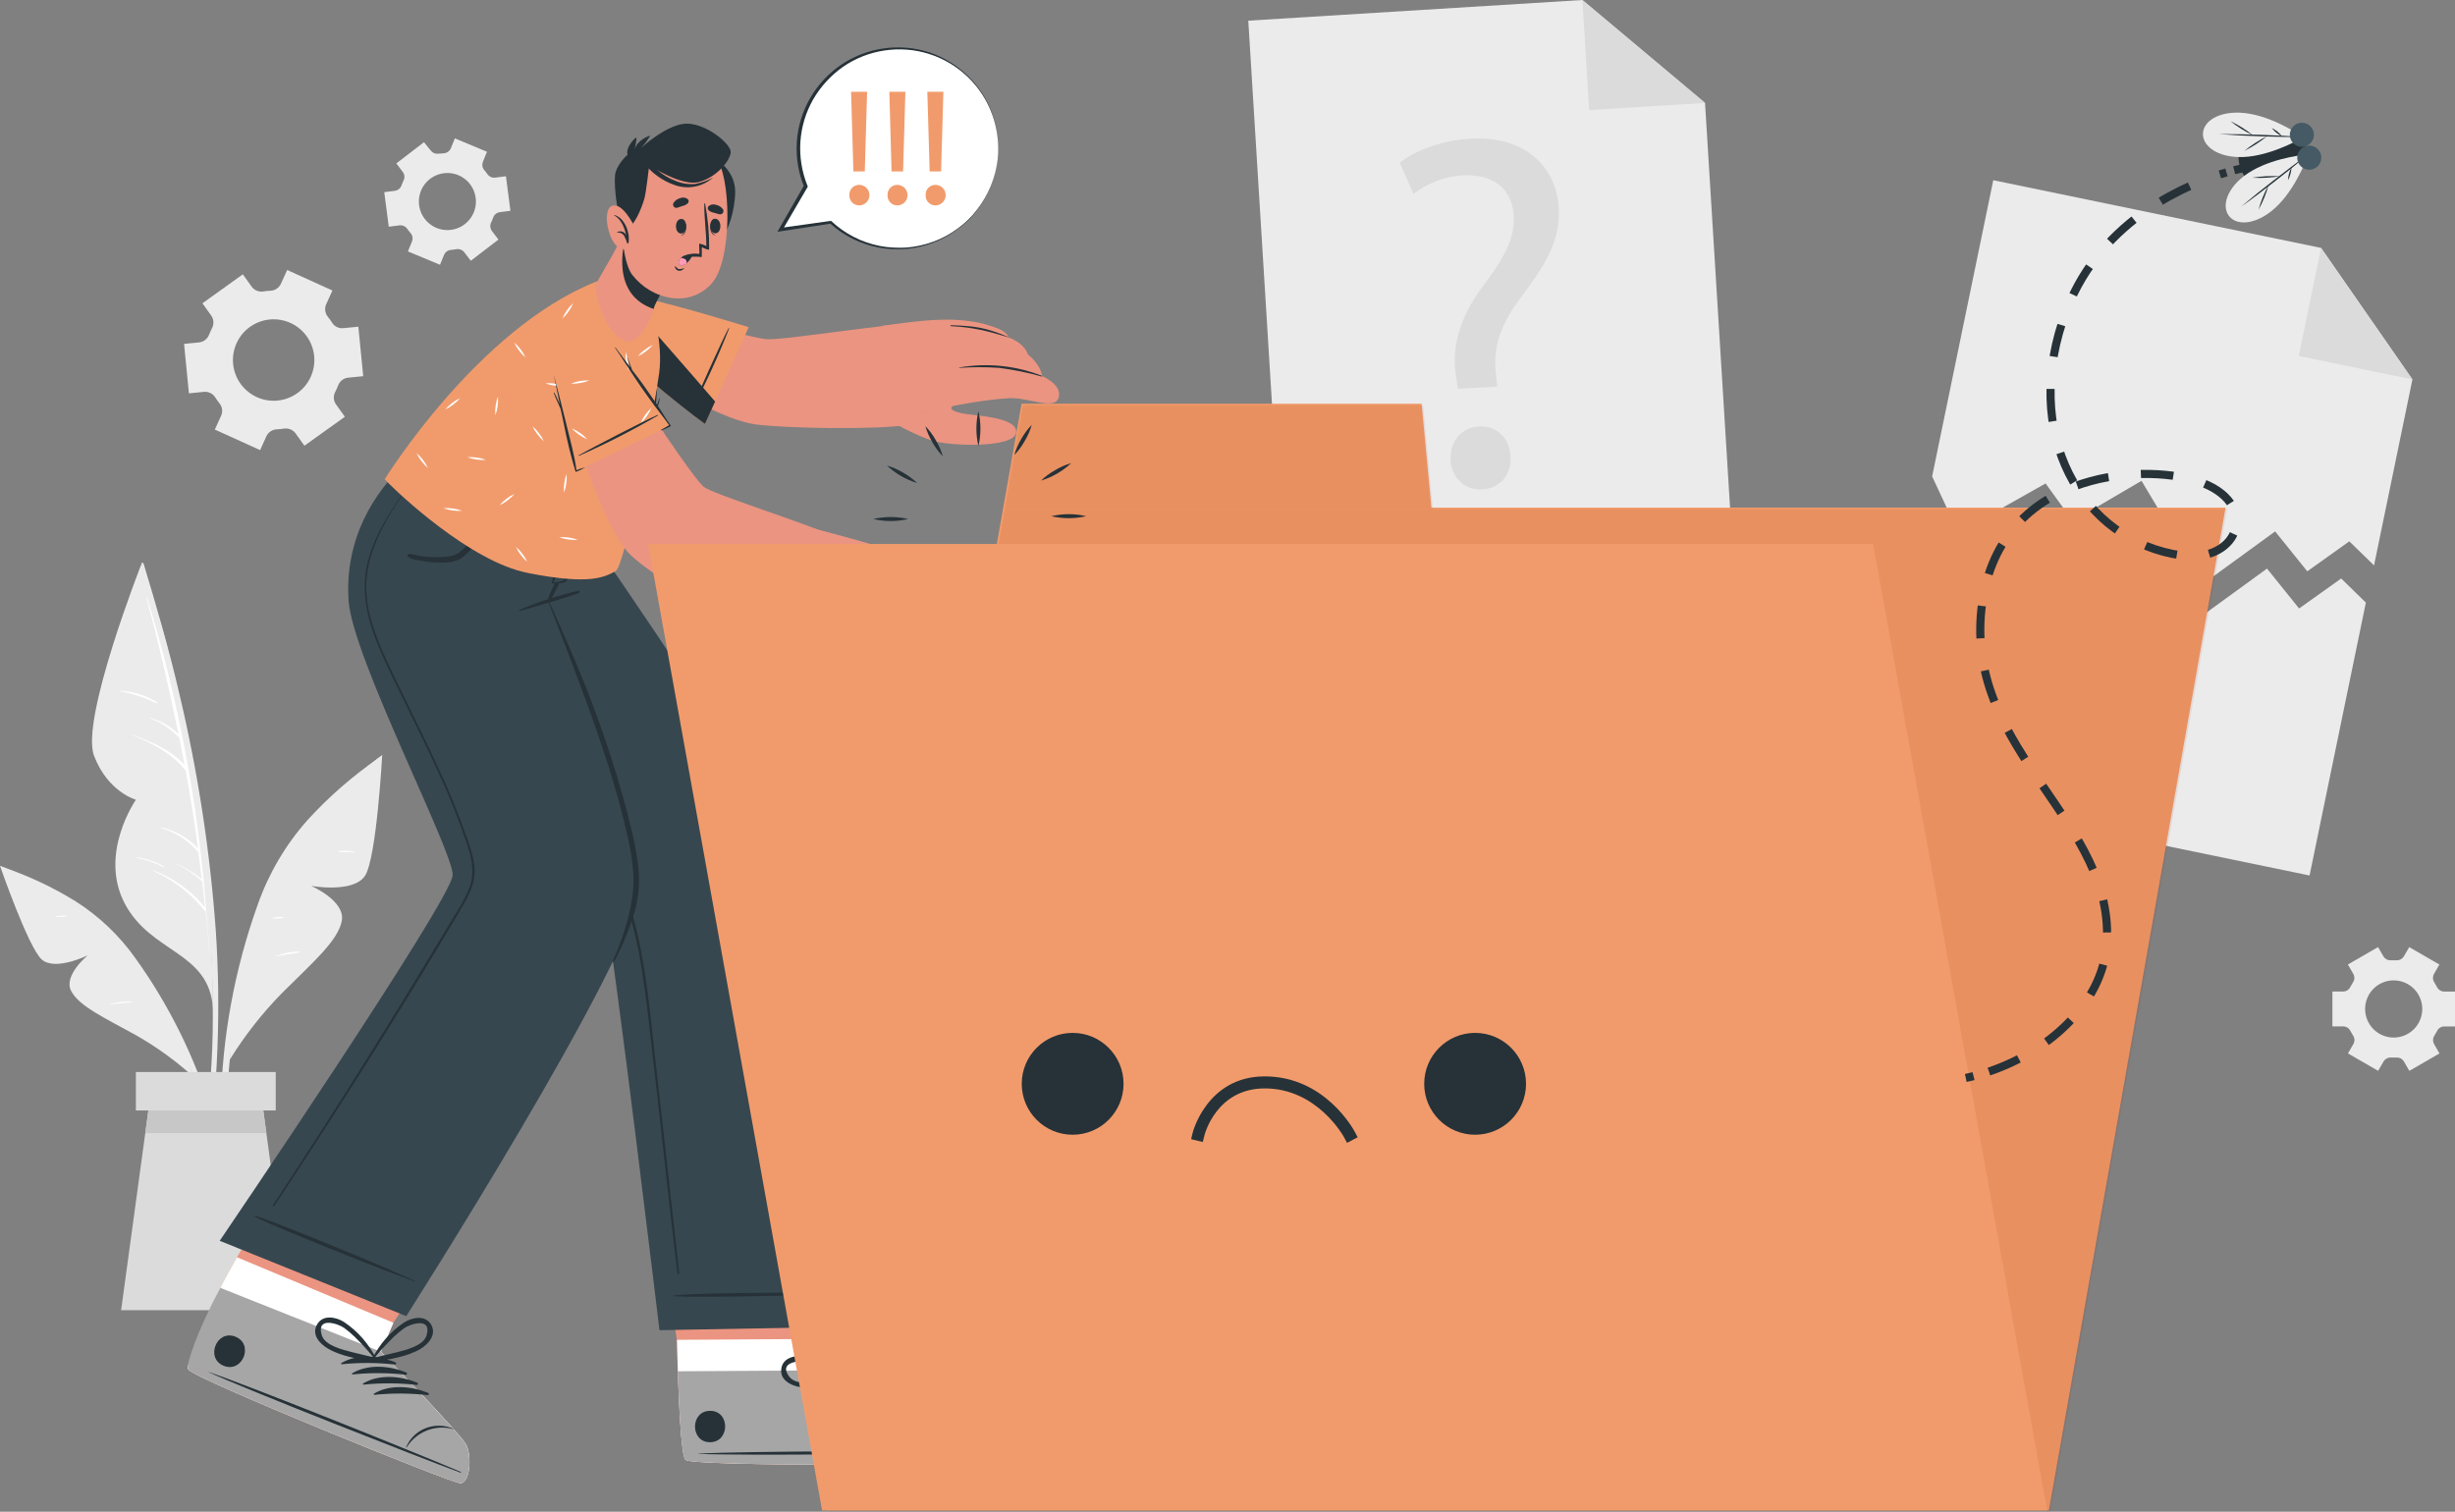 <svg width="302" height="186" viewBox="0 0 302 186" fill="none" xmlns="http://www.w3.org/2000/svg">
<rect x="0" y="0" width="302" height="186" fill="#808080" stroke="none"/>
<g clip-path="url(#clip0_2151_32438)">
<path d="M296.763 46.684L292.04 69.567L289 66.604L283.828 70.293L279.875 65.384L271.012 71.833L263.436 59.158L254.987 64.11L251.636 59.483L240.907 65.532L237.68 58.619L245.201 22.172L285.521 30.502L296.763 46.684Z" fill="#EBEBEB"/>
<path d="M285.521 30.504L296.763 46.686L282.777 43.797L285.521 30.504Z" fill="#DBDBDB"/>
<path d="M291.034 74.144L284.11 107.717L229.799 96.503L236.673 63.191L239.901 70.11L250.635 64.061L253.981 68.683L262.435 63.73L270.005 76.406L278.874 69.957L282.822 74.865L287.999 71.176L291.034 74.144Z" fill="#EBEBEB"/>
<path d="M213.301 70.209L157.954 73.636L153.557 2.543L194.656 0L209.743 12.661L213.301 70.209Z" fill="#EBEBEB"/>
<path d="M194.656 0L209.743 12.661L195.49 13.545L194.656 0Z" fill="#DBDBDB"/>
<path d="M179.332 47.834L179.114 46.229C178.557 42.905 179.465 39.187 182.352 35.301C184.958 31.844 186.369 29.375 186.211 26.57C186.034 23.41 183.936 21.415 180.032 21.573C177.801 21.689 175.659 22.481 173.888 23.845L172.186 20.028C174.16 18.423 177.614 17.238 180.896 17.065C188.017 16.67 191.482 20.887 191.753 25.593C191.99 29.805 189.809 32.97 187.035 36.669C184.489 40.041 183.655 42.821 184.015 45.967L184.168 47.577L179.332 47.834ZM178.453 56.579C178.325 54.288 179.781 52.589 181.947 52.47C184.114 52.352 185.693 53.873 185.821 56.169C185.94 58.337 184.612 60.085 182.322 60.213C180.136 60.337 178.557 58.746 178.433 56.579H178.453Z" fill="#DBDBDB"/>
<path d="M40.893 35.742L35.326 33.219L34.551 34.922C34.437 35.166 34.258 35.373 34.035 35.523C33.811 35.673 33.551 35.759 33.283 35.772C32.977 35.782 32.672 35.811 32.37 35.861C32.105 35.9 31.834 35.867 31.586 35.764C31.338 35.661 31.123 35.493 30.963 35.278L29.872 33.752L24.903 37.317L25.994 38.843C26.145 39.063 26.235 39.321 26.252 39.587C26.269 39.854 26.214 40.121 26.092 40.359C25.951 40.631 25.825 40.909 25.712 41.194C25.614 41.444 25.45 41.664 25.237 41.828C25.024 41.993 24.77 42.096 24.503 42.127L22.643 42.31L23.24 48.398L25.11 48.211C25.378 48.189 25.647 48.241 25.888 48.361C26.129 48.481 26.333 48.665 26.477 48.892C26.556 49.02 26.64 49.144 26.729 49.267C26.818 49.391 26.907 49.509 27 49.628C27.171 49.835 27.28 50.086 27.317 50.352C27.353 50.617 27.316 50.888 27.208 51.134L26.428 52.852L32 55.38L32.774 53.667C32.89 53.424 33.069 53.217 33.294 53.068C33.518 52.919 33.779 52.834 34.048 52.823C34.35 52.81 34.652 52.781 34.951 52.734C35.216 52.694 35.487 52.728 35.735 52.83C35.982 52.933 36.197 53.101 36.357 53.316L37.448 54.842L42.423 51.277L41.332 49.751C41.175 49.533 41.083 49.275 41.066 49.007C41.048 48.739 41.106 48.472 41.233 48.235C41.371 47.965 41.494 47.688 41.603 47.406C41.698 47.153 41.862 46.932 42.075 46.767C42.289 46.602 42.544 46.5 42.812 46.472L44.683 46.285L44.081 40.196L42.21 40.379C41.944 40.402 41.676 40.352 41.436 40.232C41.197 40.113 40.995 39.929 40.853 39.702C40.769 39.574 40.685 39.45 40.597 39.327C40.508 39.204 40.419 39.08 40.325 38.967C40.156 38.757 40.047 38.505 40.011 38.237C39.974 37.97 40.011 37.698 40.118 37.451L40.893 35.742ZM37.734 41.376C38.311 42.182 38.637 43.141 38.669 44.132C38.701 45.123 38.439 46.101 37.916 46.943C37.393 47.785 36.632 48.452 35.729 48.861C34.827 49.27 33.823 49.402 32.846 49.241C31.868 49.079 30.961 48.631 30.238 47.953C29.515 47.276 29.009 46.398 28.784 45.433C28.559 44.467 28.626 43.457 28.975 42.529C29.324 41.601 29.941 40.798 30.746 40.221C31.826 39.447 33.169 39.134 34.479 39.351C35.79 39.568 36.961 40.296 37.734 41.376Z" fill="#EBEBEB"/>
<path d="M292.534 116.527L288.823 118.67L289.479 119.806C289.577 119.969 289.626 120.157 289.62 120.347C289.614 120.537 289.553 120.721 289.445 120.878C289.331 121.055 289.223 121.238 289.124 121.431C289.043 121.601 288.915 121.745 288.755 121.844C288.595 121.944 288.409 121.996 288.221 121.994H286.918V126.285H288.231C288.419 126.283 288.605 126.334 288.765 126.434C288.925 126.534 289.053 126.677 289.134 126.848C289.233 127.04 289.341 127.223 289.455 127.401C289.563 127.557 289.624 127.741 289.63 127.932C289.636 128.122 289.587 128.309 289.489 128.472L288.833 129.608L292.544 131.751L293.205 130.611C293.301 130.449 293.44 130.317 293.607 130.23C293.773 130.142 293.96 130.103 294.148 130.117H294.78C294.967 130.104 295.154 130.143 295.321 130.23C295.487 130.318 295.626 130.449 295.722 130.611L296.384 131.756L300.09 129.613L299.433 128.472C299.34 128.309 299.294 128.122 299.301 127.933C299.308 127.745 299.368 127.562 299.473 127.406C299.586 127.228 299.695 127.04 299.794 126.853C299.875 126.682 300.003 126.539 300.163 126.439C300.323 126.339 300.508 126.288 300.697 126.29H302.01V121.999H300.687C300.498 122.001 300.313 121.949 300.153 121.849C299.993 121.75 299.865 121.606 299.784 121.436C299.685 121.248 299.577 121.06 299.463 120.883C299.358 120.726 299.298 120.543 299.291 120.355C299.284 120.167 299.33 119.98 299.424 119.816L300.08 118.675L296.374 116.532L295.712 117.658C295.617 117.82 295.478 117.952 295.311 118.039C295.145 118.126 294.957 118.165 294.77 118.152H294.454H294.138C293.95 118.165 293.762 118.125 293.595 118.038C293.428 117.951 293.288 117.82 293.191 117.658L292.534 116.527ZM294.454 120.626C295.149 120.625 295.829 120.83 296.408 121.216C296.987 121.602 297.438 122.151 297.704 122.794C297.971 123.437 298.041 124.144 297.905 124.826C297.77 125.509 297.435 126.136 296.943 126.628C296.452 127.12 295.825 127.455 295.143 127.59C294.461 127.726 293.754 127.656 293.112 127.389C292.47 127.122 291.921 126.671 291.535 126.092C291.149 125.513 290.944 124.833 290.945 124.137C290.944 123.675 291.035 123.218 291.211 122.792C291.387 122.365 291.645 121.978 291.971 121.651C292.297 121.324 292.684 121.065 293.11 120.889C293.536 120.712 293.993 120.621 294.454 120.621V120.626Z" fill="#EBEBEB"/>
<path d="M52.155 17.497L48.755 20.104L49.54 21.146C49.657 21.294 49.729 21.473 49.747 21.661C49.766 21.849 49.729 22.039 49.643 22.207C49.549 22.399 49.467 22.597 49.397 22.8C49.336 22.978 49.226 23.136 49.081 23.256C48.935 23.375 48.759 23.452 48.572 23.476L47.27 23.644L47.822 27.896L49.125 27.728C49.315 27.702 49.508 27.729 49.683 27.808C49.857 27.887 50.006 28.013 50.112 28.172C50.231 28.344 50.359 28.509 50.497 28.666C50.624 28.806 50.709 28.98 50.74 29.166C50.772 29.352 50.749 29.544 50.675 29.718L50.181 30.933L54.129 32.577L54.623 31.362C54.696 31.188 54.817 31.038 54.971 30.929C55.126 30.82 55.308 30.756 55.496 30.745L55.812 30.711L56.123 30.661C56.306 30.627 56.494 30.643 56.668 30.708C56.842 30.774 56.995 30.885 57.11 31.032L57.915 32.083L61.315 29.476L60.52 28.434C60.406 28.284 60.335 28.104 60.317 27.916C60.298 27.727 60.333 27.537 60.417 27.367C60.51 27.177 60.593 26.98 60.663 26.78C60.724 26.602 60.834 26.444 60.979 26.324C61.125 26.205 61.301 26.128 61.488 26.103L62.791 25.936L62.238 21.684L60.935 21.852C60.746 21.879 60.553 21.852 60.378 21.774C60.204 21.696 60.054 21.571 59.948 21.412C59.825 21.235 59.696 21.067 59.558 20.919C59.443 20.776 59.369 20.604 59.343 20.423C59.316 20.241 59.34 20.056 59.41 19.887L59.904 18.672L55.955 17.027L55.462 18.242C55.388 18.416 55.266 18.565 55.112 18.674C54.958 18.783 54.777 18.847 54.588 18.859L54.273 18.889L53.981 18.899C53.799 18.933 53.61 18.917 53.436 18.852C53.262 18.786 53.109 18.675 52.994 18.529L52.155 17.497ZM54.588 21.314C55.276 21.225 55.974 21.342 56.595 21.651C57.216 21.959 57.732 22.444 58.077 23.045C58.423 23.646 58.583 24.336 58.537 25.028C58.491 25.72 58.241 26.383 57.819 26.933C57.397 27.484 56.822 27.896 56.166 28.12C55.51 28.343 54.802 28.367 54.132 28.188C53.462 28.01 52.861 27.637 52.402 27.116C51.944 26.596 51.651 25.951 51.558 25.264C51.496 24.805 51.526 24.339 51.645 23.892C51.764 23.445 51.971 23.025 52.252 22.658C52.534 22.291 52.885 21.983 53.286 21.753C53.687 21.522 54.13 21.372 54.588 21.314Z" fill="#EBEBEB"/>
<path d="M26.749 128.905C26.934 124.132 26.868 119.352 26.551 114.585C25.845 104.742 24.345 94.973 22.065 85.372C20.812 79.97 19.272 74.656 17.663 69.348C17.614 69.185 17.357 69.229 17.402 69.397C22.371 88.112 26.448 107.42 26.166 126.876C26.087 132.308 25.456 137.665 24.942 143.077C24.942 143.221 25.165 143.28 25.199 143.132C26.221 138.485 26.556 133.636 26.749 128.905Z" fill="#EBEBEB"/>
<path d="M17.402 69.383C17.402 69.383 9.881 88.493 11.564 92.967C13.247 97.441 16.721 98.399 16.721 98.399C16.721 98.399 12.117 104.976 15.334 111.144C18.552 117.311 25.698 117.02 26.192 124.012C26.177 124.047 26.572 94.809 17.402 69.383Z" fill="#EBEBEB"/>
<path d="M25.357 111.974C25.369 111.942 25.369 111.907 25.357 111.875C24.37 98.828 21.924 85.933 18.063 73.433C18.063 73.398 17.989 73.408 17.999 73.433C19.489 79.029 20.805 84.648 21.947 90.291C20.936 89.332 19.701 88.643 18.354 88.286C18.354 88.286 18.315 88.316 18.354 88.326C19.769 88.844 21.041 89.69 22.066 90.795C22.283 91.906 22.5 93.012 22.702 94.123C21.019 92.241 18.69 91.308 16.356 90.419C16.35 90.422 16.346 90.425 16.343 90.43C16.34 90.435 16.338 90.441 16.338 90.446C16.338 90.452 16.34 90.458 16.343 90.463C16.346 90.468 16.35 90.471 16.356 90.474C18.789 91.461 21.207 92.735 22.855 94.834C23.428 98.004 23.931 101.186 24.365 104.379C23.15 103.105 21.592 102.212 19.879 101.806C19.825 101.806 19.795 101.871 19.85 101.885C21.609 102.404 23.18 103.423 24.37 104.819H24.4C24.548 105.938 24.689 107.062 24.824 108.191C23.884 107.395 22.823 106.755 21.681 106.295C21.651 106.295 21.631 106.33 21.681 106.339C22.846 106.845 23.914 107.552 24.834 108.428C24.834 108.428 24.859 108.428 24.874 108.428C24.997 109.5 25.12 110.571 25.229 111.643C23.534 109.593 21.335 108.02 18.848 107.08C18.837 107.08 18.827 107.084 18.82 107.092C18.813 107.099 18.808 107.109 18.808 107.12C18.808 107.13 18.813 107.14 18.82 107.148C18.827 107.155 18.837 107.159 18.848 107.159C21.304 108.242 23.461 109.904 25.135 112.003C25.154 112.026 25.178 112.043 25.207 112.052C25.235 112.061 25.265 112.061 25.293 112.053C25.456 113.697 25.604 115.341 25.723 116.991C25.723 117.015 25.762 117.015 25.762 116.991C25.634 115.335 25.499 113.662 25.357 111.974Z" fill="white"/>
<path d="M19.312 86.404C17.95 85.556 16.394 85.07 14.791 84.992C14.784 84.992 14.776 84.995 14.77 85.001C14.765 85.006 14.762 85.014 14.762 85.022C14.762 85.03 14.765 85.037 14.77 85.043C14.776 85.048 14.784 85.051 14.791 85.051C16.341 85.345 17.844 85.844 19.263 86.533C19.322 86.548 19.366 86.444 19.312 86.404Z" fill="white"/>
<path d="M20.224 106.637C19.177 106.036 18.024 105.642 16.828 105.477C16.789 105.477 16.784 105.531 16.828 105.541C17.996 105.775 19.125 106.171 20.184 106.716C20.229 106.741 20.268 106.662 20.224 106.637Z" fill="white"/>
<path d="M46.529 93.298C43.347 95.499 40.425 98.053 37.818 100.912C35.13 103.94 33.056 107.462 31.713 111.282C28.855 119.241 27.318 127.615 27.163 136.071C27.067 140.754 27.516 145.432 28.5 150.011C28.509 150.044 28.529 150.073 28.558 150.092C28.586 150.11 28.621 150.117 28.655 150.111C28.688 150.105 28.718 150.086 28.738 150.058C28.758 150.03 28.767 149.996 28.762 149.962C27.537 141.881 27.584 133.659 28.9 125.593C30.193 117.692 32.222 109.09 37.245 102.665C39.98 99.164 43.39 96.414 46.76 93.57C46.938 93.412 46.711 93.17 46.529 93.298Z" fill="#EBEBEB"/>
<path d="M28.268 130.375C30.079 127.444 32.207 124.722 34.614 122.257C38.38 118.489 41.548 115.813 42.041 113.324C42.535 110.835 38.271 108.998 38.271 108.998C38.271 108.998 43.478 109.937 44.904 107.749C46.33 105.562 47.016 92.891 47.016 92.891C47.016 92.891 37.541 99.661 33.124 109.151C28.707 118.642 28.268 130.375 28.268 130.375Z" fill="#EBEBEB"/>
<path d="M43.617 104.774C42.993 104.681 42.36 104.66 41.731 104.71C41.657 104.71 41.662 104.838 41.731 104.843C42.353 104.843 42.98 104.814 43.602 104.843C43.609 104.841 43.615 104.838 43.62 104.832C43.626 104.827 43.629 104.821 43.631 104.813C43.632 104.806 43.632 104.799 43.629 104.792C43.627 104.785 43.622 104.779 43.617 104.774Z" fill="white"/>
<path d="M36.81 117.066C35.81 117.087 34.821 117.284 33.889 117.649C33.889 117.649 33.889 117.698 33.889 117.694C34.876 117.461 35.828 117.368 36.805 117.2C36.818 117.194 36.829 117.185 36.837 117.174C36.845 117.162 36.849 117.149 36.85 117.135C36.85 117.121 36.847 117.107 36.84 117.095C36.833 117.083 36.823 117.073 36.81 117.066Z" fill="white"/>
<path d="M34.768 112.821C34.353 112.817 33.938 112.854 33.53 112.929C33.522 112.932 33.516 112.937 33.511 112.944C33.506 112.95 33.504 112.958 33.504 112.966C33.504 112.974 33.506 112.982 33.511 112.989C33.516 112.995 33.522 113 33.53 113.003C33.943 113.027 34.358 113.009 34.768 112.949C34.785 112.949 34.802 112.942 34.814 112.93C34.826 112.918 34.833 112.902 34.833 112.885C34.833 112.868 34.826 112.851 34.814 112.839C34.802 112.827 34.785 112.821 34.768 112.821Z" fill="white"/>
<path d="M0.489 106.739C3.573 107.786 6.529 109.179 9.298 110.892C12.172 112.72 14.665 115.087 16.637 117.865C20.787 123.645 23.964 130.065 26.043 136.871C27.203 140.64 27.918 144.531 28.175 148.466C28.17 148.491 28.156 148.514 28.136 148.53C28.115 148.547 28.09 148.556 28.064 148.556C28.038 148.556 28.013 148.547 27.993 148.53C27.973 148.514 27.959 148.491 27.953 148.466C27.082 141.643 25.147 135 22.218 128.778C19.341 122.679 15.714 116.191 10.167 112.151C7.147 109.954 3.751 108.512 0.366 106.991C0.188 106.932 0.312 106.68 0.489 106.739Z" fill="#EBEBEB"/>
<path d="M23.832 132.521C21.688 130.569 19.336 128.859 16.819 127.42C12.9 125.242 9.717 123.81 8.745 121.909C7.773 120.008 10.798 117.539 10.798 117.539C10.798 117.539 6.801 119.514 5.142 118.058C3.484 116.601 0 106.527 0 106.527C0 106.527 9.234 109.811 14.993 116.473C20.752 123.134 23.832 132.521 23.832 132.521Z" fill="#EBEBEB"/>
<path d="M16.167 123.248C15.259 123.184 14.348 123.297 13.482 123.578C13.482 123.578 13.482 123.623 13.482 123.618C14.365 123.467 15.257 123.374 16.152 123.341C16.216 123.341 16.231 123.253 16.167 123.248Z" fill="white"/>
<path d="M8.112 112.679C7.698 112.645 7.282 112.669 6.874 112.748C6.829 112.748 6.844 112.827 6.874 112.822C7.283 112.778 7.683 112.793 8.088 112.783C8.1 112.783 8.113 112.779 8.123 112.772C8.133 112.764 8.14 112.753 8.143 112.741C8.146 112.729 8.144 112.716 8.139 112.705C8.133 112.693 8.124 112.684 8.112 112.679Z" fill="white"/>
<path d="M35.739 161.202H14.898L17.869 139.421L18.629 133.836H32.008L32.769 139.421L35.739 161.202Z" fill="#DBDBDB"/>
<path d="M32.768 139.421H17.869L18.629 133.836H32.008L32.768 139.421Z" fill="#C7C7C7"/>
<path d="M33.919 131.898H16.715V136.629H33.919V131.898Z" fill="#DBDBDB"/>
<path d="M119.742 179.922C118.592 180.313 85.62 180.416 84.357 179.636C83.863 179.34 83.582 174.535 83.37 168.718C83.325 167.464 83.291 166.165 83.261 164.852L80.631 147.253L102.676 147.109L104.754 164.713L104.67 168.585C104.67 168.585 117.314 174.189 118.607 175.207C119.9 176.224 120.892 179.532 119.742 179.922Z" fill="#EB9481"/>
<path d="M119.742 179.92C118.592 180.31 85.621 180.414 84.357 179.634C83.775 179.268 83.459 172.251 83.281 164.849L104.729 164.711L104.645 168.582C104.645 168.582 117.289 174.187 118.582 175.204C119.875 176.221 120.892 179.53 119.742 179.92Z" fill="white"/>
<path d="M119.741 179.924C118.591 180.314 85.62 180.417 84.356 179.637C83.863 179.341 83.581 174.536 83.369 168.719L104.625 168.586C104.625 168.586 117.269 174.191 118.562 175.208C119.855 176.225 120.891 179.533 119.741 179.924Z" fill="#A6A6A6"/>
<path d="M119.262 178.605C113.735 178.486 91.428 178.541 85.955 178.847C85.911 178.847 85.911 178.877 85.955 178.881C91.433 179.114 113.74 178.881 119.262 178.694C119.381 178.689 119.381 178.605 119.262 178.605Z" fill="#263238"/>
<path d="M116.455 174.025C115.841 174.011 115.23 174.125 114.661 174.359C114.093 174.594 113.58 174.944 113.154 175.387C112.377 176.179 111.938 177.241 111.93 178.35C111.93 178.385 111.989 178.385 111.994 178.35C112.177 177.258 112.709 176.254 113.51 175.489C114.31 174.723 115.336 174.237 116.435 174.104C116.446 174.106 116.457 174.105 116.466 174.099C116.476 174.093 116.482 174.084 116.485 174.074C116.487 174.063 116.486 174.052 116.48 174.043C116.475 174.034 116.466 174.027 116.455 174.025Z" fill="#263238"/>
<path d="M106.786 169.126C104.576 169.101 102.014 169.891 100.642 171.708C100.593 171.777 100.692 171.851 100.756 171.817C102.687 170.797 104.722 169.985 106.826 169.397C106.858 169.388 106.887 169.368 106.905 169.34C106.924 169.311 106.931 169.277 106.926 169.244C106.921 169.21 106.904 169.18 106.879 169.158C106.853 169.136 106.82 169.125 106.786 169.126Z" fill="#263238"/>
<path d="M108.504 169.785C106.288 169.785 103.726 170.555 102.359 172.368C102.305 172.442 102.404 172.516 102.473 172.481C104.402 171.457 106.435 170.645 108.538 170.057C108.57 170.048 108.598 170.028 108.617 170C108.635 169.972 108.643 169.939 108.639 169.906C108.635 169.873 108.619 169.843 108.594 169.82C108.569 169.798 108.537 169.786 108.504 169.785Z" fill="#263238"/>
<path d="M110.212 170.445C108.001 170.445 105.44 171.211 104.068 173.028C104.019 173.097 104.117 173.171 104.182 173.137C106.113 172.116 108.148 171.305 110.252 170.717C110.284 170.708 110.312 170.688 110.331 170.659C110.349 170.631 110.357 170.597 110.352 170.564C110.347 170.53 110.33 170.5 110.305 170.478C110.279 170.456 110.246 170.445 110.212 170.445Z" fill="#263238"/>
<path d="M111.925 171.106C109.709 171.081 107.148 171.871 105.781 173.689C105.727 173.758 105.83 173.832 105.894 173.797C107.826 172.776 109.861 171.965 111.965 171.378C111.997 171.369 112.025 171.348 112.044 171.32C112.062 171.292 112.07 171.258 112.065 171.224C112.06 171.191 112.043 171.161 112.017 171.139C111.992 171.117 111.959 171.105 111.925 171.106Z" fill="#263238"/>
<path d="M87.347 173.586C84.879 173.586 84.879 177.462 87.347 177.447C89.814 177.433 89.834 173.571 87.347 173.586Z" fill="#263238"/>
<path d="M109.16 163.212C108.04 162.284 106.629 163.212 105.943 164.165C104.801 165.85 104.12 167.804 103.969 169.834C103.969 169.878 104.003 169.898 104.038 169.898C104.047 169.94 104.065 169.979 104.092 170.012C104.119 170.045 104.154 170.071 104.193 170.088C104.232 170.105 104.275 170.112 104.317 170.109C104.36 170.106 104.401 170.093 104.438 170.071C106.007 168.98 107.823 168.002 109.012 166.456C109.689 165.558 110.241 164.076 109.16 163.212ZM106.466 167.923C105.706 168.481 104.921 168.999 104.181 169.587C104.576 168.481 104.916 167.365 105.42 166.298C105.652 165.787 105.919 165.292 106.219 164.817C106.713 164.081 108.864 162.224 109.091 164.629C109.22 165.948 107.369 167.261 106.466 167.923Z" fill="#263238"/>
<path d="M98.461 170.671C100.386 170.958 102.375 170.405 104.265 170.104C104.306 170.093 104.344 170.073 104.376 170.045C104.408 170.017 104.432 169.981 104.448 169.942C104.464 169.903 104.47 169.86 104.467 169.818C104.463 169.776 104.45 169.735 104.428 169.699C104.435 169.693 104.441 169.686 104.445 169.678C104.449 169.67 104.451 169.661 104.451 169.652C104.451 169.643 104.449 169.634 104.445 169.626C104.441 169.617 104.435 169.61 104.428 169.605C102.909 168.25 101.061 167.318 99.068 166.904C97.903 166.682 96.255 167.002 96.107 168.449C95.929 169.812 97.336 170.494 98.461 170.671ZM97.119 169.417C95.638 167.521 98.466 167.358 99.315 167.556C99.866 167.693 100.406 167.868 100.934 168.079C102.013 168.527 103.069 169.029 104.097 169.585C103.159 169.679 102.237 169.847 101.304 169.975C100.188 170.123 97.948 170.459 97.119 169.417Z" fill="#263238"/>
<path d="M48.217 65.906C48.217 65.906 73.815 109.479 74.501 112.541C75.552 117.242 81.124 163.664 81.124 163.664L107.774 163.17C107.774 163.17 103.184 122.239 98.836 108.753C95.707 99.04 73.115 66.825 73.115 66.825L48.217 65.906Z" fill="#37474F"/>
<path d="M105.35 159.102C101.525 159.072 87.969 158.919 82.875 159.393C82.836 159.393 82.841 159.462 82.875 159.467C84.627 159.719 101.52 159.329 105.345 159.205C105.353 159.208 105.362 159.209 105.37 159.208C105.378 159.207 105.387 159.204 105.394 159.2C105.401 159.195 105.407 159.189 105.411 159.181C105.415 159.174 105.417 159.165 105.418 159.157C105.418 159.148 105.417 159.14 105.413 159.132C105.41 159.124 105.404 159.118 105.398 159.112C105.391 159.107 105.383 159.103 105.375 159.101C105.367 159.099 105.358 159.1 105.35 159.102Z" fill="#263238"/>
<path d="M52.584 69.909C54.262 72.541 56.038 75.118 57.746 77.731C59.454 80.343 61.171 82.955 62.864 85.562C66.239 90.829 69.529 96.131 72.734 101.468C74.298 103.941 75.636 106.551 76.731 109.265C77.732 111.979 78.483 114.779 78.977 117.63C79.5 120.489 79.846 123.377 80.166 126.266C80.495 129.338 80.839 132.411 81.198 135.485C81.899 141.776 82.601 148.068 83.305 154.359C83.389 155.129 83.473 155.899 83.552 156.674C83.552 156.788 83.359 156.808 83.345 156.674C82.56 150.428 81.908 144.157 81.198 137.91C80.843 134.792 80.489 131.677 80.137 128.562C79.806 125.664 79.49 122.76 79.041 119.881C78.629 117.04 78.002 114.233 77.166 111.487C76.244 108.643 75.01 105.91 73.484 103.339C70.4 98.011 67.133 92.777 63.866 87.537C60.599 82.298 57.243 77.014 53.798 71.84C53.374 71.203 52.944 70.566 52.5 69.938C52.465 69.904 52.554 69.859 52.584 69.909Z" fill="#263238"/>
<path d="M56.606 182.49C55.392 182.416 24.035 169.705 23.166 168.5C23.127 168.429 23.11 168.349 23.117 168.268C23.117 167.187 25.293 163.414 27.109 158.456C27.223 158.14 28.032 156.669 29.152 154.689C32.266 149.262 37.695 139.914 37.695 139.914L58.191 148.062L48.38 162.752L46.855 166.308C46.855 166.308 56.473 176.258 57.282 177.665C58.092 179.072 57.815 182.559 56.606 182.49Z" fill="#EB9481"/>
<path d="M56.606 182.489C55.392 182.414 24.035 169.704 23.166 168.499C23.127 168.428 23.11 168.348 23.117 168.267C23.117 167.186 25.293 163.413 27.109 158.455C27.223 158.139 28.032 156.668 29.152 154.688L48.399 162.751L46.874 166.307C46.874 166.307 56.493 176.257 57.302 177.664C58.111 179.071 57.815 182.558 56.606 182.489Z" fill="white"/>
<path d="M56.606 182.49C55.392 182.416 24.035 169.706 23.166 168.501C22.831 168.042 24.232 163.76 27.114 158.457L46.855 166.313C46.855 166.313 56.473 176.254 57.288 177.671C58.102 179.088 57.816 182.559 56.606 182.49Z" fill="#A6A6A6"/>
<path d="M56.656 181.088C51.578 178.906 30.88 170.58 25.693 168.813C25.649 168.813 25.639 168.812 25.693 168.842C30.683 171.114 51.445 179.271 56.637 181.187C56.735 181.212 56.765 181.133 56.656 181.088Z" fill="#263238"/>
<path d="M55.767 175.789C55.204 175.542 54.595 175.414 53.98 175.414C53.365 175.414 52.757 175.542 52.194 175.789C51.181 176.233 50.379 177.05 49.953 178.071C49.953 178.1 49.998 178.125 50.012 178.095C50.594 177.149 51.467 176.416 52.5 176.007C53.533 175.599 54.67 175.536 55.742 175.829C55.75 175.827 55.758 175.821 55.762 175.814C55.767 175.807 55.768 175.798 55.767 175.789Z" fill="#263238"/>
<path d="M48.647 167.622C46.608 166.768 43.933 166.54 41.984 167.711C41.91 167.755 41.984 167.859 42.048 167.854C44.221 167.633 46.412 167.645 48.582 167.889C48.616 167.892 48.649 167.884 48.677 167.864C48.704 167.845 48.724 167.816 48.732 167.783C48.739 167.751 48.735 167.716 48.719 167.687C48.704 167.657 48.678 167.634 48.647 167.622Z" fill="#263238"/>
<path d="M49.984 168.876C47.946 168.022 45.271 167.794 43.322 168.965C43.248 169.009 43.322 169.113 43.386 169.108C45.559 168.885 47.75 168.896 49.92 169.142C49.954 169.146 49.987 169.137 50.015 169.118C50.042 169.099 50.062 169.07 50.069 169.037C50.077 169.005 50.073 168.97 50.057 168.941C50.042 168.911 50.016 168.888 49.984 168.876Z" fill="#263238"/>
<path d="M51.327 170.13C49.283 169.275 46.608 169.048 44.664 170.219C44.585 170.263 44.664 170.367 44.723 170.362C46.896 170.139 49.087 170.15 51.257 170.396C51.291 170.402 51.327 170.395 51.355 170.376C51.385 170.357 51.405 170.328 51.414 170.295C51.423 170.261 51.419 170.226 51.402 170.195C51.386 170.165 51.359 170.141 51.327 170.13Z" fill="#263238"/>
<path d="M52.662 171.384C50.619 170.53 47.949 170.303 46 171.468C45.921 171.518 46 171.621 46.059 171.616C48.232 171.393 50.423 171.405 52.593 171.651C52.627 171.657 52.662 171.649 52.691 171.631C52.72 171.612 52.741 171.583 52.75 171.549C52.759 171.516 52.754 171.48 52.738 171.45C52.722 171.419 52.695 171.396 52.662 171.384Z" fill="#263238"/>
<path d="M28.95 164.458C26.646 163.539 25.214 167.129 27.529 168.048C29.844 168.966 31.28 165.376 28.95 164.458Z" fill="#263238"/>
<path d="M53.063 163.03C52.367 161.751 50.724 162.067 49.722 162.704C48.034 163.835 46.673 165.39 45.774 167.212C45.77 167.22 45.768 167.229 45.768 167.238C45.767 167.247 45.769 167.256 45.773 167.264C45.777 167.272 45.783 167.279 45.789 167.285C45.796 167.29 45.804 167.294 45.813 167.296C45.813 167.459 45.922 167.652 46.114 167.612C47.985 167.183 50.033 166.961 51.711 165.973C52.673 165.4 53.719 164.24 53.063 163.03ZM48.794 166.383C47.881 166.615 46.963 166.803 46.06 167.069C46.807 166.169 47.599 165.307 48.434 164.487C48.845 164.095 49.282 163.732 49.742 163.4C50.457 162.906 53.162 161.993 52.471 164.309C52.091 165.588 49.885 166.106 48.794 166.383Z" fill="#263238"/>
<path d="M40.345 165.929C42.023 166.916 44.071 167.148 45.936 167.583C46.129 167.627 46.257 167.435 46.242 167.267C46.252 167.266 46.261 167.262 46.268 167.257C46.276 167.252 46.282 167.244 46.286 167.236C46.29 167.227 46.291 167.218 46.291 167.209C46.29 167.2 46.287 167.191 46.282 167.183C45.384 165.357 44.023 163.798 42.334 162.665C41.347 162.023 39.694 161.702 38.993 162.976C38.292 164.25 39.363 165.351 40.345 165.929ZM39.575 164.259C38.889 161.944 41.589 162.862 42.304 163.361C42.764 163.693 43.199 164.058 43.607 164.452C44.44 165.274 45.231 166.137 45.976 167.04C45.073 166.773 44.155 166.58 43.242 166.348C42.136 166.052 39.95 165.558 39.575 164.259Z" fill="#263238"/>
<path d="M49.973 161.932L27.029 152.663C27.029 152.663 55.475 110.813 55.683 107.698C55.87 104.942 43.374 80.934 42.886 73.936C42.353 66.381 45.985 60.54 49.983 56.91L73.647 66.979C73.647 66.979 71.149 70.974 67.231 73.201C67.231 73.201 79.366 100.952 78.675 109.485C77.984 118.018 49.973 161.932 49.973 161.932Z" fill="#37474F"/>
<path d="M50.991 157.566C47.675 156.139 48.647 156.499 45.311 155.097C43.682 154.415 32.973 149.956 31.325 149.586C31.29 149.586 31.265 149.635 31.3 149.655C32.726 150.529 43.524 154.8 45.167 155.452C48.528 156.776 47.576 156.361 50.952 157.645C50.957 157.652 50.963 157.657 50.971 157.66C50.979 157.664 50.987 157.665 50.995 157.664C51.004 157.664 51.012 157.661 51.019 157.656C51.026 157.651 51.031 157.645 51.035 157.637C51.039 157.63 51.041 157.621 51.04 157.613C51.04 157.605 51.037 157.596 51.033 157.589C51.029 157.582 51.022 157.576 51.015 157.572C51.008 157.568 50.999 157.566 50.991 157.566Z" fill="#263238"/>
<path d="M71.11 72.692C68.646 73.266 66.236 74.049 63.904 75.032C63.895 75.035 63.886 75.04 63.879 75.047C63.872 75.054 63.865 75.062 63.861 75.071C63.857 75.08 63.854 75.089 63.854 75.099C63.853 75.109 63.854 75.119 63.858 75.129C63.861 75.138 63.866 75.147 63.873 75.154C63.879 75.162 63.887 75.168 63.896 75.172C63.905 75.176 63.915 75.179 63.925 75.179C63.935 75.18 63.944 75.179 63.954 75.175C66.372 74.469 68.83 73.808 71.209 72.973C71.391 72.909 71.297 72.652 71.11 72.692Z" fill="#263238"/>
<path d="M68.293 71.734C68.063 72.143 67.86 72.567 67.686 73.003C67.516 73.334 67.41 73.694 67.375 74.064C67.375 74.138 67.474 74.153 67.518 74.109C67.766 73.812 67.966 73.479 68.11 73.121C68.313 72.731 68.52 72.346 68.712 71.946C68.846 71.655 68.446 71.467 68.293 71.734Z" fill="#263238"/>
<path d="M68.588 69.492C68.736 69.127 68.879 68.766 69.032 68.401C69.185 68.035 69.378 67.66 69.526 67.275C69.526 67.216 69.644 67.275 69.62 67.319C69.472 67.685 69.378 68.07 69.264 68.445C69.151 68.82 69.022 69.196 68.899 69.571C68.667 70.267 68.406 70.959 68.085 71.635C68.473 71.655 68.861 71.587 69.22 71.438C69.587 71.203 69.868 70.857 70.024 70.45C70.232 70.045 70.424 69.63 70.636 69.225C70.897 68.788 71.117 68.326 71.293 67.848C71.293 67.788 71.411 67.848 71.386 67.892C71.065 68.904 70.643 69.882 70.128 70.811C69.906 71.171 69.733 71.551 69.328 71.689C68.89 71.812 68.432 71.844 67.981 71.783C67.922 71.783 67.853 71.783 67.873 71.694C68.075 70.949 68.314 70.214 68.588 69.492Z" fill="#263238"/>
<path d="M67.582 74.104C68.426 75.887 69.167 77.664 69.951 79.442C70.736 81.22 71.432 82.938 72.138 84.706C73.549 88.271 74.812 91.906 75.923 95.57C76.471 97.387 76.979 99.219 77.433 101.066C77.933 102.907 78.299 104.781 78.529 106.675C78.727 108.566 78.559 110.477 78.035 112.305C77.491 114.111 76.792 115.867 75.948 117.554C75.429 118.62 75.257 118.477 75.503 117.939C76.209 116.408 78.06 111.771 77.927 107.875C77.819 106.01 77.531 104.159 77.068 102.35C76.637 100.483 76.152 98.631 75.612 96.794C74.561 93.17 73.312 89.619 72.029 86.074C71.309 84.099 70.549 82.123 69.808 80.148C69.068 78.173 68.328 76.356 67.499 74.173C67.474 74.084 67.558 74.05 67.582 74.104Z" fill="#263238"/>
<path d="M50.165 68.213C50.575 68.06 51.152 68.312 51.567 68.381C52.103 68.472 52.646 68.526 53.19 68.544C53.729 68.563 54.268 68.544 54.804 68.489C55.344 68.475 55.873 68.335 56.349 68.079C57.129 67.51 57.799 66.802 58.323 65.991C58.947 65.161 59.463 64.255 59.858 63.295C59.858 63.235 59.961 63.295 59.942 63.334C59.769 63.882 59.641 64.435 59.448 64.974C59.235 65.479 58.981 65.966 58.688 66.43C58.213 67.364 57.51 68.162 56.645 68.751C55.692 69.294 54.468 69.245 53.407 69.201C52.792 69.165 52.18 69.084 51.577 68.959C51.142 68.865 50.412 68.796 50.136 68.415C50.123 68.401 50.113 68.383 50.107 68.365C50.102 68.346 50.1 68.326 50.103 68.307C50.106 68.288 50.113 68.269 50.123 68.253C50.134 68.237 50.148 68.223 50.165 68.213Z" fill="#263238"/>
<path d="M33.58 148.275C37.35 142.56 41.051 136.799 44.684 130.992C48.316 125.185 51.899 119.333 55.432 113.437C56.276 112.03 57.248 110.627 57.791 109.067C58.384 107.373 58.048 105.729 57.515 104.07C56.508 101.043 55.332 98.075 53.991 95.181C52.669 92.263 51.242 89.394 49.841 86.515C48.439 83.636 46.974 80.792 45.893 77.79C44.906 74.921 44.506 71.948 45.276 68.975C46.046 66.003 47.704 63.376 49.436 60.902C49.89 60.25 50.359 59.603 50.818 58.926C50.852 58.877 50.927 58.926 50.892 58.986C48.982 61.563 47.122 64.294 46.001 67.321C45.429 68.813 45.108 70.39 45.054 71.987C45.044 73.609 45.296 75.221 45.799 76.763C46.727 79.765 48.193 82.604 49.559 85.429C50.927 88.253 52.387 91.177 53.735 94.085C55.125 97.012 56.36 100.011 57.436 103.067C57.895 104.425 58.423 105.847 58.384 107.304C58.349 108.899 57.589 110.336 56.799 111.679C53.345 117.531 49.806 123.313 46.204 129.061C42.601 134.809 38.895 140.557 35.144 146.245L33.723 148.393C33.649 148.482 33.52 148.379 33.58 148.275Z" fill="#263238"/>
<path d="M74.96 40.364C77.097 45.055 87.89 51.519 92.944 52.215C96.576 52.709 107.621 52.887 111.406 52.309C115.848 51.628 112.452 39.653 109.832 39.964C102.627 40.804 96.507 41.742 94.582 41.742C92.233 41.742 79.525 37.663 77.995 37.086C74.245 35.688 73.751 37.703 74.96 40.364Z" fill="#EB9481"/>
<path d="M75.029 41.615C77.733 45.62 86.72 52.167 86.72 52.167L87.969 49.402L92.099 40.257C92.099 40.257 83.843 37.664 78.409 36.479C77.77 36.334 77.12 36.241 76.465 36.203C72.996 36.015 72.695 38.158 75.029 41.615Z" fill="#F19B6C"/>
<path d="M75.029 41.614C77.733 45.619 86.72 52.166 86.72 52.166L87.969 49.401C84.618 45.505 79.441 39.604 76.465 36.212C72.996 36.014 72.695 38.157 75.029 41.614Z" fill="#263238"/>
<path d="M85.102 50.31C85.788 48.626 88.838 41.846 89.598 40.434C89.647 40.335 89.727 40.345 89.682 40.434C88.359 43.805 86.853 47.102 85.171 50.31C85.152 50.369 85.073 50.349 85.102 50.31Z" fill="#263238"/>
<path d="M108.51 40.089C112.892 39.516 118.316 38.534 122.91 40.484C123.427 40.687 123.859 41.057 124.139 41.536C126.212 42.375 126.439 43.605 126.439 43.605C128.132 44.978 128.191 46.272 128.191 46.272C128.191 46.272 130.619 47.259 130.249 48.849C129.844 50.607 126.518 48.849 124.1 48.992C118.548 49.338 110.775 51.377 109.171 51.634L108.51 40.089Z" fill="#EB9481"/>
<path d="M118.028 45.262C119.651 45.151 121.28 45.151 122.904 45.262C124.672 45.484 126.42 45.839 128.135 46.324C128.146 46.328 128.158 46.327 128.169 46.322C128.18 46.317 128.188 46.308 128.192 46.297C128.196 46.285 128.195 46.273 128.19 46.263C128.185 46.252 128.176 46.244 128.165 46.24C124.944 44.975 121.437 44.62 118.028 45.213C117.949 45.203 117.949 45.267 118.028 45.262Z" fill="#263238"/>
<path d="M116.998 40.13C119.707 40.269 121.4 40.703 124.124 41.523V41.493C121.123 40.239 119.895 40.12 116.983 40.012C116.889 40.051 116.894 40.13 116.998 40.13Z" fill="#263238"/>
<path d="M117.436 49.828C116.731 50.159 116.903 50.529 118.251 50.84C119.598 51.151 125.199 51.245 125.002 53.201C124.804 55.156 116.903 54.909 114.697 54.218C112.491 53.527 109.17 51.63 109.17 51.63C110.734 51.369 114.406 50.376 117.436 49.828Z" fill="#EB9481"/>
<path d="M80.829 47.84C80.794 48.684 80.715 49.543 80.597 50.398C80.597 50.363 80.597 50.333 80.631 50.304C80.794 49.859 80.957 49.405 81.154 48.975C81.154 48.975 81.204 48.975 81.199 48.975C81.104 49.446 80.962 49.906 80.774 50.348C80.686 50.56 80.602 50.768 80.508 50.975C80.449 51.356 80.38 51.731 80.305 52.106C80.157 52.812 79.491 55.815 79.319 56.323C79.289 56.427 79.161 56.402 79.171 56.284C79.205 55.731 79.763 52.605 79.876 51.894C80.097 50.521 80.392 49.161 80.76 47.82C80.784 47.795 80.834 47.815 80.829 47.84Z" fill="#263238"/>
<path d="M75.695 70.292C74.377 70.969 72.68 72.021 65.03 70.515C64.537 70.416 64.073 70.297 63.589 70.154C56.419 68.001 47.797 59.562 47.328 58.965C47.328 58.965 58.723 40.482 73.297 34.67C75.098 33.954 78.079 35.336 79.712 37.06C80.3 37.677 81.578 42.215 81.089 45.889C80.601 49.563 77.008 69.616 75.695 70.292Z" fill="#F19B6C"/>
<path d="M74.668 45.723C74.723 46.504 74.614 47.288 74.347 48.024C74.285 47.242 74.394 46.457 74.668 45.723Z" fill="white"/>
<path d="M69.698 58.309C69.73 58.697 69.717 59.088 69.659 59.474C69.612 59.862 69.517 60.244 69.378 60.61C69.344 60.219 69.357 59.827 69.417 59.439C69.468 59.053 69.562 58.674 69.698 58.309Z" fill="white"/>
<path d="M61.255 48.793C61.312 49.574 61.202 50.358 60.935 51.094C60.873 50.313 60.983 49.528 61.255 48.793Z" fill="white"/>
<path d="M77.921 57.668C77.953 58.058 77.939 58.451 77.882 58.838C77.834 59.227 77.74 59.608 77.6 59.974C77.566 59.584 77.58 59.191 77.64 58.804C77.69 58.416 77.784 58.035 77.921 57.668Z" fill="white"/>
<path d="M67.078 47.163C67.466 47.13 67.857 47.141 68.243 47.197C68.631 47.247 69.013 47.343 69.378 47.484C68.597 47.54 67.814 47.431 67.078 47.163Z" fill="white"/>
<path d="M57.494 56.256C58.275 56.201 59.058 56.31 59.794 56.577C59.013 56.64 58.228 56.53 57.494 56.256Z" fill="white"/>
<path d="M68.787 66.096C69.568 66.04 70.351 66.15 71.087 66.417C70.306 66.479 69.521 66.369 68.787 66.096Z" fill="white"/>
<path d="M54.539 62.522C55.32 62.467 56.103 62.576 56.839 62.843C56.058 62.904 55.273 62.795 54.539 62.522Z" fill="white"/>
<path d="M74.596 36.873C75.376 36.818 76.16 36.928 76.895 37.194C76.115 37.249 75.331 37.14 74.596 36.873Z" fill="white"/>
<path d="M71.807 40.023C71.557 40.324 71.272 40.592 70.958 40.823C70.652 41.06 70.321 41.262 69.971 41.426C70.219 41.128 70.5 40.859 70.81 40.626C71.118 40.388 71.453 40.186 71.807 40.023Z" fill="white"/>
<path d="M56.61 48.977C56.358 49.274 56.071 49.541 55.757 49.772C55.454 50.013 55.122 50.215 54.77 50.374C55.023 50.078 55.31 49.811 55.623 49.579C55.927 49.339 56.258 49.137 56.61 48.977Z" fill="white"/>
<path d="M75.587 53.016C75.334 53.315 75.048 53.583 74.733 53.816C74.43 54.056 74.098 54.258 73.746 54.418C73.999 54.119 74.285 53.85 74.6 53.618C74.905 53.38 75.236 53.178 75.587 53.016Z" fill="white"/>
<path d="M63.298 60.758C63.045 61.057 62.759 61.325 62.444 61.558C62.14 61.797 61.809 61.999 61.457 62.16C61.709 61.861 61.996 61.593 62.311 61.36C62.616 61.123 62.947 60.92 63.298 60.758Z" fill="white"/>
<path d="M80.296 42.438C80.043 42.736 79.757 43.005 79.442 43.237C79.136 43.474 78.805 43.676 78.455 43.84C78.707 43.541 78.994 43.272 79.309 43.04C79.613 42.801 79.944 42.598 80.296 42.438Z" fill="white"/>
<path d="M80.038 51.408C79.739 51.156 79.471 50.869 79.239 50.554C78.999 50.251 78.796 49.919 78.637 49.566C78.937 49.816 79.205 50.101 79.436 50.416C79.672 50.724 79.874 51.057 80.038 51.408Z" fill="white"/>
<path d="M52.648 57.592C52.349 57.339 52.081 57.053 51.848 56.738C51.611 56.432 51.409 56.101 51.246 55.75C51.545 56.003 51.813 56.289 52.046 56.604C52.285 56.908 52.487 57.24 52.648 57.592Z" fill="white"/>
<path d="M76.706 64.946C76.406 64.697 76.138 64.412 75.907 64.097C75.67 63.791 75.468 63.46 75.305 63.109C75.603 63.362 75.872 63.649 76.104 63.964C76.342 64.267 76.544 64.597 76.706 64.946Z" fill="white"/>
<path d="M64.65 43.981C64.351 43.731 64.082 43.446 63.85 43.132C63.615 42.825 63.413 42.494 63.248 42.145C63.548 42.394 63.816 42.679 64.047 42.994C64.283 43.3 64.485 43.632 64.65 43.981Z" fill="white"/>
<path d="M64.862 69.131C64.564 68.878 64.295 68.592 64.063 68.277C63.826 67.971 63.624 67.64 63.461 67.289C63.761 67.539 64.029 67.824 64.26 68.138C64.498 68.445 64.7 68.778 64.862 69.131Z" fill="white"/>
<path d="M66.91 54.299C66.614 54.045 66.348 53.758 66.116 53.445C65.875 53.142 65.673 52.81 65.514 52.457C65.811 52.71 66.078 52.996 66.308 53.311C66.548 53.615 66.75 53.947 66.91 54.299Z" fill="white"/>
<path d="M77.043 41.984C75.182 41.639 73.435 37.792 73.213 35.205C73.213 35.027 74.082 33.62 75.073 31.857C75.675 30.785 76.312 29.575 76.82 28.43C76.924 28.198 77.531 28.983 77.531 28.983L78.854 29.97L83.221 33.323C82.181 34.572 81.298 35.943 80.591 37.407C80.521 37.566 80.468 37.731 80.433 37.901C80.431 37.929 80.431 37.957 80.433 37.985C80.162 38.962 78.834 42.315 77.043 41.984Z" fill="#EB9481"/>
<path d="M80.433 37.925C80.431 37.953 80.431 37.981 80.433 38.009C80.174 37.933 79.921 37.836 79.678 37.718C74.896 35.476 77.004 29.066 77.004 29.066L78.879 29.995L83.246 33.348C82.206 34.596 81.323 35.968 80.616 37.431C80.538 37.589 80.477 37.755 80.433 37.925Z" fill="#263238"/>
<path d="M88.24 19.68C88.24 19.68 90.427 21.067 90.436 23.536C90.446 26.005 89.449 28.42 89.242 28.509C89.035 28.598 88.24 19.68 88.24 19.68Z" fill="#263238"/>
<path d="M77.393 20.962C76.08 23.555 76.149 31.727 77.787 33.831C80.166 36.882 84.746 37.934 87.515 34.917C90.194 31.994 89.918 21.347 88.008 19.362C85.23 16.429 79.337 17.125 77.393 20.962Z" fill="#EB9481"/>
<path d="M84.361 27.504C84.361 27.504 84.316 27.534 84.321 27.553C84.351 28.111 84.291 28.753 83.793 28.951C83.793 28.951 83.793 28.985 83.793 28.98C84.41 28.882 84.479 28.027 84.361 27.504Z" fill="#263238"/>
<path d="M83.853 26.939C82.955 26.889 82.926 28.687 83.76 28.731C84.594 28.775 84.604 26.978 83.853 26.939Z" fill="#263238"/>
<path d="M87.406 27.484C87.406 27.484 87.45 27.484 87.45 27.534C87.421 28.092 87.485 28.734 87.988 28.926C87.988 28.926 87.988 28.961 87.988 28.956C87.366 28.862 87.292 28.008 87.406 27.484Z" fill="#263238"/>
<path d="M87.914 26.911C88.807 26.857 88.852 28.654 88.023 28.704C87.194 28.753 87.164 26.956 87.914 26.911Z" fill="#263238"/>
<path d="M83.291 25.569C83.527 25.501 83.759 25.422 83.987 25.331C84.246 25.285 84.482 25.152 84.658 24.956C84.701 24.884 84.719 24.8 84.709 24.717C84.699 24.634 84.662 24.557 84.604 24.497C84.47 24.395 84.312 24.331 84.146 24.311C83.979 24.291 83.81 24.316 83.656 24.383C83.323 24.473 83.035 24.682 82.847 24.971C82.809 25.04 82.792 25.118 82.798 25.196C82.803 25.274 82.831 25.349 82.878 25.412C82.925 25.475 82.988 25.523 83.062 25.551C83.135 25.579 83.215 25.585 83.291 25.569Z" fill="#263238"/>
<path d="M88.527 26.366C88.287 26.312 88.05 26.246 87.816 26.168C87.556 26.134 87.315 26.014 87.13 25.828C87.083 25.759 87.06 25.676 87.065 25.593C87.071 25.509 87.104 25.43 87.16 25.368C87.287 25.26 87.442 25.187 87.606 25.158C87.772 25.13 87.941 25.146 88.098 25.206C88.435 25.276 88.734 25.469 88.937 25.749C88.979 25.815 89.001 25.892 89 25.97C89 26.049 88.976 26.125 88.933 26.191C88.889 26.256 88.828 26.308 88.756 26.339C88.684 26.37 88.604 26.379 88.527 26.366Z" fill="#263238"/>
<path d="M83.097 32.785C83.231 32.919 83.359 33.096 83.561 33.116C83.769 33.116 83.974 33.072 84.163 32.988C84.163 32.988 84.198 32.988 84.163 33.017C84.082 33.126 83.974 33.21 83.848 33.262C83.723 33.313 83.586 33.329 83.453 33.309C83.34 33.278 83.239 33.215 83.161 33.127C83.084 33.039 83.034 32.931 83.018 32.815C83.014 32.804 83.015 32.793 83.019 32.782C83.024 32.772 83.032 32.764 83.043 32.761C83.053 32.757 83.065 32.757 83.075 32.762C83.085 32.766 83.093 32.775 83.097 32.785Z" fill="#263238"/>
<path d="M86.326 30.405C86.326 30.405 86.351 31.234 86.326 31.624C85.568 31.544 84.802 31.57 84.051 31.703C83.873 31.743 83.893 31.6 84.095 31.506C84.7 31.229 85.374 31.14 86.03 31.249C86.07 31.145 85.966 29.965 86.03 29.97C86.329 30.029 86.618 30.128 86.889 30.266C86.889 28.528 86.612 26.81 86.637 25.072C86.637 25.012 86.731 25.003 86.741 25.072C87.091 26.91 87.257 28.78 87.234 30.652C87.239 30.864 86.474 30.484 86.326 30.405Z" fill="#263238"/>
<path d="M85.216 31.328C85.019 31.845 84.654 32.282 84.18 32.567C83.434 32.868 83.193 32.192 83.943 31.579C84.336 31.381 84.777 31.293 85.216 31.328Z" fill="#263238"/>
<path d="M84.441 32.414C84.362 32.478 84.273 32.53 84.179 32.567C83.493 32.843 83.222 32.295 83.774 31.742C84.149 31.772 84.579 31.91 84.441 32.414Z" fill="#FF99BA"/>
<path d="M77.018 27.95C77.921 28.226 78.957 25.51 79.253 24.493C79.51 23.575 79.806 20.656 79.85 20.454C79.895 20.251 83.799 23.036 86.059 22.375C88.319 21.713 89.854 19.664 89.889 18.711C89.923 17.758 87.095 15.338 84.652 15.214C82.21 15.091 78.898 18.177 78.898 18.177C79.298 17.723 79.661 17.238 79.984 16.726C79.944 16.617 78.365 17.249 78.074 18.375C78.074 18.375 78.39 16.958 78.271 16.933C78.153 16.908 76.924 18.118 77.2 19.037C77.2 19.037 75.779 20.266 75.651 21.614C75.522 22.962 75.957 27.624 77.018 27.95Z" fill="#263238"/>
<path d="M87.678 21.863C87.006 22.227 86.282 22.487 85.531 22.633C84.689 22.708 83.841 22.573 83.064 22.238C82.281 21.936 81.554 21.505 80.912 20.964C80.345 20.5 79.836 19.932 79.229 19.517C79.076 19.409 78.903 19.631 78.997 19.769C80.01 21.2 81.457 22.267 83.123 22.811C83.897 23.063 84.723 23.11 85.521 22.948C86.318 22.785 87.06 22.418 87.673 21.883C87.673 21.883 87.688 21.863 87.678 21.863Z" fill="#263238"/>
<path d="M77.962 27.709C77.962 27.709 76.56 24.864 75.296 25.324C74.033 25.783 74.803 29.718 76.101 30.439C76.26 30.542 76.438 30.612 76.625 30.644C76.811 30.677 77.002 30.671 77.187 30.628C77.371 30.584 77.545 30.504 77.697 30.392C77.85 30.28 77.978 30.138 78.075 29.975L77.962 27.709Z" fill="#EB9481"/>
<path d="M75.546 26.445C75.546 26.445 75.517 26.445 75.546 26.485C76.445 27.018 76.81 27.966 77.027 28.954C76.986 28.849 76.923 28.755 76.842 28.677C76.761 28.599 76.664 28.54 76.558 28.503C76.452 28.467 76.339 28.454 76.228 28.465C76.116 28.476 76.008 28.512 75.912 28.569C75.882 28.569 75.912 28.623 75.912 28.623C76.088 28.596 76.269 28.623 76.429 28.703C76.589 28.783 76.72 28.91 76.805 29.067C76.946 29.331 77.059 29.609 77.14 29.897C77.17 29.991 77.333 29.966 77.318 29.862C77.53 28.633 76.839 26.771 75.546 26.445Z" fill="#263238"/>
<path d="M68.707 40.41C67.72 46.005 73.78 64.853 77.664 68.374C83.443 73.608 94.127 77.05 98.002 78.171C99.689 78.665 104.358 66.779 102.65 65.994C98.994 64.33 87.633 60.774 86.552 59.885C85.471 58.996 78.957 49.58 76.055 44.158C72.171 36.859 69.195 37.58 68.707 40.41Z" fill="#EB9481"/>
<path d="M99.773 64.945C99.773 64.945 104.817 66.234 108.069 67.227C109.885 67.785 112.915 69.014 114.065 70.031C115.783 71.557 121.991 79.024 120.214 80.569C118.605 81.972 114.085 74.876 114.085 74.876C114.085 74.876 119.277 81.631 117.046 82.959C114.815 84.287 110.734 75.592 110.734 75.592C110.734 75.592 115.911 82.653 113.379 83.655C111.464 84.411 107.358 76.742 107.358 76.742C107.358 76.742 111.77 82.841 109.826 83.705C107.684 84.663 103.455 77.819 103.455 77.819C98.164 79.186 95.065 77.671 93.027 76.337C92.548 76.011 99.773 64.945 99.773 64.945Z" fill="#EB9481"/>
<path d="M112.438 72.422C113.08 73.193 113.731 73.973 114.298 74.797C114.866 75.622 115.404 76.471 115.893 77.345C116.555 78.476 117.084 79.679 117.472 80.93C116.623 78.758 114.634 75.77 114.067 74.946C113.499 74.121 112.971 73.267 112.408 72.442C112.394 72.422 112.423 72.403 112.438 72.422Z" fill="#263238"/>
<path d="M109.422 74.42C110.517 75.289 112.812 78.519 113.696 80.686C113.735 80.775 113.696 80.77 113.631 80.686C112.941 79.615 110.137 75.467 109.397 74.435C109.382 74.42 109.407 74.405 109.422 74.42Z" fill="#263238"/>
<path d="M106.526 75.686C107.887 77.115 108.963 78.791 109.694 80.624C109.729 80.713 109.66 80.698 109.605 80.624C108.584 78.96 107.794 77.662 106.472 75.731C106.452 75.686 106.496 75.642 106.526 75.686Z" fill="#263238"/>
<path d="M74.215 40.818C69.709 34.443 67.015 36.803 67.918 43.727C68.767 50.2 71.032 57.913 71.032 57.913L82.383 52.403C82.383 52.403 77.082 44.902 74.215 40.818Z" fill="#F19B6C"/>
<path d="M76.954 43.328C77.104 43.688 77.211 44.064 77.275 44.449C77.344 44.835 77.369 45.228 77.349 45.619C77.201 45.257 77.095 44.88 77.033 44.493C76.96 44.11 76.933 43.718 76.954 43.328Z" fill="white"/>
<path d="M70.227 47.201C70.951 46.906 71.73 46.772 72.511 46.806C72.151 46.954 71.776 47.06 71.391 47.122C71.008 47.195 70.617 47.222 70.227 47.201Z" fill="white"/>
<path d="M70.519 37.289C70.213 38.011 69.757 38.659 69.182 39.19C69.487 38.468 69.943 37.82 70.519 37.289Z" fill="white"/>
<path d="M80.136 50.18C79.986 50.541 79.796 50.884 79.569 51.202C79.347 51.524 79.089 51.819 78.799 52.081C79.104 51.359 79.56 50.711 80.136 50.18Z" fill="white"/>
<path d="M72.24 54.045C71.878 53.897 71.535 53.706 71.218 53.477C70.896 53.256 70.601 52.998 70.34 52.707C70.7 52.858 71.043 53.048 71.361 53.275C71.683 53.496 71.978 53.755 72.24 54.045Z" fill="white"/>
<path d="M75.695 42.738C76.302 43.573 76.928 44.388 77.55 45.207C77.392 44.792 77.254 44.373 77.136 43.948H77.165C77.289 44.274 77.432 44.595 77.55 44.936L77.728 45.429C77.743 45.463 77.757 45.498 77.767 45.533C78.261 46.17 78.754 46.807 79.209 47.459C79.766 48.239 80.304 49.029 80.847 49.819C81.39 50.609 81.938 51.592 82.525 52.387C82.579 52.456 81.538 52.881 81.424 52.935C81.311 52.99 81.252 52.896 81.36 52.861C81.469 52.827 82.298 52.318 82.308 52.308C81.765 51.508 81.138 50.772 80.571 49.997C80.003 49.222 79.441 48.447 78.893 47.661C77.782 46.062 76.766 44.402 75.66 42.797L75.695 42.738Z" fill="#263238"/>
<path d="M68.183 48.307C68.356 48.643 68.544 48.974 68.677 49.32L68.865 49.749C68.603 48.52 68.371 47.28 68.1 46.051C68.623 48.026 69.151 50.046 69.634 52.05C70.093 53.966 70.651 55.902 70.918 57.858C71.262 57.706 71.618 57.586 71.984 57.497C71.617 57.734 71.222 57.925 70.809 58.065C70.214 56.077 69.72 54.059 69.329 52.021C69.205 51.468 69.092 50.915 68.973 50.362C68.845 50.026 68.692 49.705 68.539 49.374C68.386 49.043 68.248 48.673 68.109 48.322C68.139 48.303 68.174 48.283 68.183 48.307Z" fill="#263238"/>
<path d="M71.199 56.007C72.778 55.118 79.377 51.701 80.852 51.069C80.956 51.024 81.01 51.069 80.907 51.138C77.775 52.959 74.546 54.607 71.234 56.076C71.194 56.086 71.155 56.031 71.199 56.007Z" fill="#263238"/>
<path d="M252.037 185.829H101.674L123.413 62.453H273.776L252.037 185.829Z" fill="#F19B6C"/>
<path d="M174.878 49.672H125.669L123.414 62.451H176.082L174.878 49.672Z" fill="#F19B6C"/>
<g opacity="0.1">
<path d="M252.22 186.001H101.861L123.601 62.625H273.964L252.22 186.001Z" fill="#A32600"/>
<path d="M175.063 49.844H125.85L123.6 62.623H176.262L175.063 49.844Z" fill="#A32600"/>
</g>
<path d="M120.358 54.886C120.029 53.473 120.029 52.003 120.358 50.59C120.687 52.003 120.687 53.473 120.358 54.886Z" fill="#263238"/>
<path d="M115.986 56.151C115.483 55.63 115.05 55.045 114.698 54.413C114.328 53.793 114.038 53.13 113.834 52.438C114.338 52.956 114.771 53.539 115.122 54.171C115.491 54.792 115.781 55.458 115.986 56.151Z" fill="#263238"/>
<path d="M112.827 59.433C111.441 59.011 110.169 58.276 109.111 57.285C109.803 57.486 110.467 57.775 111.085 58.144C111.718 58.499 112.303 58.932 112.827 59.433Z" fill="#263238"/>
<path d="M111.721 63.86C110.309 64.189 108.84 64.189 107.428 63.86C108.84 63.531 110.309 63.531 111.721 63.86Z" fill="#263238"/>
<path d="M113.004 68.234C112.481 68.735 111.897 69.168 111.267 69.523C110.648 69.892 109.985 70.181 109.293 70.382C109.814 69.88 110.398 69.446 111.03 69.094C111.648 68.723 112.312 68.434 113.004 68.234Z" fill="#263238"/>
<path d="M116.282 71.391C115.861 72.78 115.127 74.054 114.135 75.114C114.336 74.421 114.626 73.757 114.998 73.139C115.35 72.504 115.781 71.916 116.282 71.391Z" fill="#263238"/>
<path d="M120.703 72.481C120.875 73.183 120.958 73.905 120.95 74.629C120.961 75.352 120.878 76.074 120.703 76.776C120.526 76.075 120.443 75.352 120.456 74.629C120.448 73.905 120.531 73.183 120.703 72.481Z" fill="#263238"/>
<path d="M125.076 71.24C125.579 71.762 126.012 72.346 126.364 72.978C126.735 73.597 127.024 74.261 127.223 74.954C126.231 73.894 125.496 72.62 125.076 71.231V71.24Z" fill="#263238"/>
<path d="M128.23 67.934C128.923 68.133 129.587 68.422 130.205 68.793C130.837 69.146 131.421 69.579 131.942 70.082C131.249 69.882 130.586 69.593 129.968 69.222C129.335 68.87 128.752 68.436 128.23 67.934Z" fill="#263238"/>
<path d="M129.32 63.509C130.734 63.179 132.205 63.179 133.619 63.509C132.205 63.838 130.734 63.838 129.32 63.509Z" fill="#263238"/>
<path d="M128.057 59.132C128.579 58.633 129.163 58.201 129.794 57.849C130.411 57.474 131.074 57.183 131.768 56.984C130.709 57.977 129.436 58.712 128.047 59.132H128.057Z" fill="#263238"/>
<path d="M124.775 55.979C124.979 55.288 125.267 54.624 125.634 54.004C125.987 53.371 126.42 52.787 126.922 52.266C126.723 52.959 126.434 53.623 126.063 54.241C125.711 54.873 125.278 55.458 124.775 55.979Z" fill="#263238"/>
<path d="M251.815 185.827H101.126L79.732 66.93H230.421L251.815 185.827Z" fill="#F19B6C"/>
<path d="M131.95 139.615C135.409 139.615 138.213 136.809 138.213 133.348C138.213 129.888 135.409 127.082 131.95 127.082C128.491 127.082 125.688 129.888 125.688 133.348C125.688 136.809 128.491 139.615 131.95 139.615Z" fill="#263238"/>
<path d="M181.46 139.615C184.919 139.615 187.723 136.809 187.723 133.348C187.723 129.888 184.919 127.082 181.46 127.082C178.001 127.082 175.197 129.888 175.197 133.348C175.197 136.809 178.001 139.615 181.46 139.615Z" fill="#263238"/>
<path d="M165.701 140.616L165.356 139.959C165.326 139.9 162.089 133.915 155.579 133.915C149.657 133.915 148.177 139.549 148.137 139.791L147.96 140.507L146.523 140.162L146.696 139.441C146.696 139.371 148.463 132.434 155.579 132.434C162.982 132.434 166.521 138.991 166.669 139.273L167.014 139.925L165.701 140.616Z" fill="#263238"/>
<path d="M241.816 132.628C242.137 132.559 242.458 132.485 242.774 132.406" stroke="#263238" stroke-miterlimit="10"/>
<path d="M244.669 131.843C252.22 129.29 258.542 123.35 259.134 116.407C260.447 101.099 241.817 92.645 243.741 74.957C245.577 58.084 263.265 56.879 270.356 59.21C278.188 61.788 275.504 69.318 268.412 68.345C256.118 66.661 248.39 53.289 254.228 38.12C258.591 26.787 269.468 22.511 273.885 21.207" stroke="#263238" stroke-miterlimit="10" stroke-dasharray="4 4"/>
<path d="M274.838 20.945C275.445 20.787 275.795 20.723 275.795 20.723" stroke="#263238" stroke-miterlimit="10"/>
<path d="M283.621 17.989C282.363 14.088 273.933 15.491 275.577 20.592C277.22 25.693 284.88 21.895 283.621 17.989Z" fill="#263238"/>
<path d="M270.994 16.43C271.058 14.717 273.436 13.398 276.802 14.006C280.168 14.613 283.331 16.885 283.331 16.885C283.331 16.885 280.01 18.899 276.61 19.27C273.209 19.64 270.929 18.139 270.994 16.43Z" fill="#EBEBEB"/>
<path d="M283.332 16.873C281.585 16.873 279.842 16.824 278.1 16.77C276.358 16.715 274.611 16.627 272.869 16.488C274.616 16.488 276.363 16.533 278.105 16.587C279.847 16.641 281.594 16.73 283.332 16.873Z" fill="#263238"/>
<path d="M274.373 14.906C275.365 15.381 276.3 15.966 277.161 16.649C276.665 16.416 276.184 16.152 275.72 15.859C275.253 15.568 274.803 15.25 274.373 14.906Z" fill="#263238"/>
<path d="M278.948 16.711C278.055 17.435 277.087 18.061 276.061 18.578C276.958 17.853 277.931 17.227 278.962 16.711H278.948Z" fill="#263238"/>
<path d="M279.457 15.75C279.955 15.989 280.391 16.341 280.73 16.777C280.481 16.66 280.248 16.512 280.034 16.338C279.82 16.164 279.626 15.967 279.457 15.75Z" fill="#263238"/>
<path d="M274.201 26.578C275.252 27.931 277.951 27.605 280.325 25.146C282.699 22.687 283.957 18.988 283.957 18.988C283.957 18.988 280.069 19.285 277.103 20.963C274.137 22.642 273.145 25.22 274.201 26.578Z" fill="#EBEBEB"/>
<path d="M283.957 18.988C282.535 19.976 281.154 21.072 279.767 22.134C278.38 23.195 277.023 24.292 275.695 25.422C277.117 24.435 278.498 23.344 279.88 22.282C281.262 21.22 282.609 20.124 283.957 18.988Z" fill="#263238"/>
<path d="M277.828 25.811C278.092 25.332 278.328 24.837 278.534 24.33C278.744 23.821 278.922 23.3 279.067 22.77C278.802 23.249 278.567 23.744 278.361 24.251C278.153 24.76 277.975 25.281 277.828 25.811Z" fill="#263238"/>
<path d="M280.503 21.683C279.349 21.622 278.191 21.683 277.049 21.866C277.624 21.901 278.201 21.901 278.776 21.866C279.355 21.838 279.932 21.777 280.503 21.683Z" fill="#263238"/>
<path d="M281.455 22.175C281.587 21.931 281.69 21.672 281.761 21.405C281.834 21.139 281.877 20.865 281.889 20.59C281.627 21.079 281.479 21.621 281.455 22.175Z" fill="#263238"/>
<path d="M283.621 17.992C283.343 18.082 283.043 18.088 282.761 18.009C282.479 17.929 282.227 17.767 282.037 17.544C281.847 17.321 281.728 17.046 281.694 16.755C281.66 16.464 281.713 16.169 281.846 15.908C281.98 15.647 282.188 15.431 282.444 15.289C282.7 15.146 282.992 15.083 283.284 15.107C283.576 15.13 283.855 15.24 284.084 15.422C284.314 15.605 284.484 15.851 284.574 16.13C284.694 16.504 284.661 16.909 284.482 17.258C284.303 17.607 283.994 17.871 283.621 17.992Z" fill="#455A64"/>
<path d="M284.53 20.809C284.252 20.899 283.953 20.904 283.671 20.825C283.389 20.745 283.137 20.583 282.948 20.36C282.758 20.137 282.638 19.863 282.604 19.572C282.57 19.281 282.623 18.987 282.756 18.726C282.889 18.465 283.096 18.249 283.352 18.106C283.607 17.963 283.9 17.899 284.191 17.923C284.483 17.946 284.762 18.055 284.992 18.236C285.221 18.418 285.392 18.664 285.483 18.942C285.543 19.127 285.566 19.323 285.55 19.517C285.535 19.711 285.481 19.9 285.393 20.073C285.304 20.246 285.183 20.401 285.035 20.527C284.887 20.653 284.715 20.749 284.53 20.809Z" fill="#455A64"/>
<path d="M122.731 19.548C122.495 21.816 121.633 23.973 120.242 25.78C118.852 27.587 116.986 28.971 114.855 29.779C112.724 30.586 110.41 30.785 108.172 30.354C105.934 29.922 103.86 28.877 102.181 27.335L96.027 28.238L99.107 22.915C98.403 21.183 98.102 19.313 98.228 17.448C98.354 15.582 98.904 13.77 99.835 12.148C100.766 10.527 102.054 9.139 103.601 8.09C105.148 7.042 106.914 6.359 108.764 6.096C110.614 5.832 112.5 5.994 114.278 6.568C116.057 7.143 117.681 8.116 119.027 9.412C120.374 10.709 121.407 12.296 122.049 14.052C122.691 15.808 122.924 17.688 122.731 19.548Z" fill="white"/>
<path d="M122.732 19.549C122.5 21.816 121.646 23.974 120.264 25.785C119.589 26.701 118.775 27.506 117.851 28.17C116.947 28.86 115.95 29.416 114.89 29.825C113.829 30.243 112.714 30.509 111.578 30.615C111.01 30.666 110.44 30.677 109.871 30.649C109.299 30.634 108.73 30.575 108.168 30.471C105.9 30.054 103.793 29.013 102.083 27.464L102.226 27.509L96.082 28.452L95.633 28.521L95.86 28.126L98.92 22.793V23.005C98.198 21.241 97.891 19.335 98.022 17.433C98.154 15.531 98.721 13.685 99.68 12.038C100.637 10.396 101.953 8.991 103.529 7.929C105.103 6.882 106.893 6.204 108.766 5.948C110.638 5.691 112.545 5.862 114.342 6.448C116.12 7.053 117.74 8.049 119.085 9.361C120.426 10.671 121.451 12.269 122.083 14.034C122.715 15.799 122.937 17.685 122.732 19.549ZM122.732 19.549C122.931 17.694 122.702 15.819 122.062 14.067C121.422 12.315 120.388 10.734 119.04 9.445C117.692 8.157 116.066 7.196 114.288 6.636C112.51 6.076 110.627 5.932 108.785 6.216C106.961 6.486 105.224 7.172 103.707 8.221C102.203 9.278 100.947 10.649 100.025 12.24C99.118 13.835 98.583 15.614 98.461 17.445C98.341 19.288 98.637 21.135 99.329 22.847L99.374 22.956L99.314 23.059L96.215 28.373L95.998 28.047L102.157 27.183H102.241L102.3 27.237C103.947 28.77 105.987 29.815 108.193 30.254C108.742 30.366 109.3 30.434 109.861 30.457C110.421 30.496 110.983 30.496 111.544 30.457C112.667 30.366 113.773 30.122 114.83 29.731C115.89 29.345 116.888 28.806 117.792 28.131C118.711 27.472 119.527 26.678 120.21 25.775C121.61 23.973 122.482 21.817 122.732 19.549Z" fill="#263238"/>
<path d="M104.486 24.008C104.477 23.845 104.501 23.681 104.557 23.527C104.614 23.374 104.701 23.233 104.814 23.115C104.927 22.996 105.063 22.902 105.214 22.838C105.365 22.775 105.527 22.743 105.691 22.744C106.026 22.744 106.347 22.877 106.584 23.114C106.821 23.352 106.954 23.673 106.954 24.008C106.954 24.344 106.821 24.665 106.584 24.902C106.347 25.139 106.026 25.273 105.691 25.273C105.527 25.274 105.365 25.242 105.214 25.178C105.063 25.115 104.927 25.02 104.814 24.902C104.701 24.784 104.614 24.643 104.557 24.489C104.501 24.335 104.477 24.172 104.486 24.008ZM104.98 21.09L104.694 11.293H106.668L106.381 21.09H104.98Z" fill="#F19B6C"/>
<path d="M109.18 24.008C109.17 23.845 109.194 23.682 109.25 23.529C109.307 23.375 109.393 23.235 109.506 23.116C109.618 22.998 109.754 22.904 109.904 22.84C110.054 22.776 110.216 22.743 110.379 22.744C110.714 22.744 111.035 22.877 111.272 23.114C111.509 23.352 111.642 23.673 111.642 24.008C111.642 24.344 111.509 24.665 111.272 24.902C111.035 25.139 110.714 25.273 110.379 25.273C110.216 25.273 110.054 25.241 109.904 25.177C109.754 25.113 109.618 25.019 109.506 24.9C109.393 24.782 109.307 24.642 109.25 24.488C109.194 24.335 109.17 24.171 109.18 24.008ZM109.673 21.09L109.402 11.293H111.376L111.09 21.09H109.673Z" fill="#F19B6C"/>
<path d="M113.867 24.008C113.858 23.845 113.882 23.681 113.938 23.527C113.995 23.374 114.082 23.233 114.195 23.115C114.308 22.996 114.444 22.902 114.595 22.838C114.746 22.775 114.908 22.743 115.071 22.744C115.406 22.744 115.728 22.877 115.965 23.114C116.202 23.352 116.335 23.673 116.335 24.008C116.335 24.344 116.202 24.665 115.965 24.902C115.728 25.139 115.406 25.273 115.071 25.273C114.908 25.274 114.746 25.242 114.595 25.178C114.444 25.115 114.308 25.02 114.195 24.902C114.082 24.784 113.995 24.643 113.938 24.489C113.882 24.335 113.858 24.172 113.867 24.008ZM114.361 21.09L114.075 11.293H116.049L115.767 21.09H114.361Z" fill="#F19B6C"/>
</g>
<defs>
<clipPath id="clip0_2151_32438">
<rect width="302" height="186" fill="white"/>
</clipPath>
</defs>
</svg>
